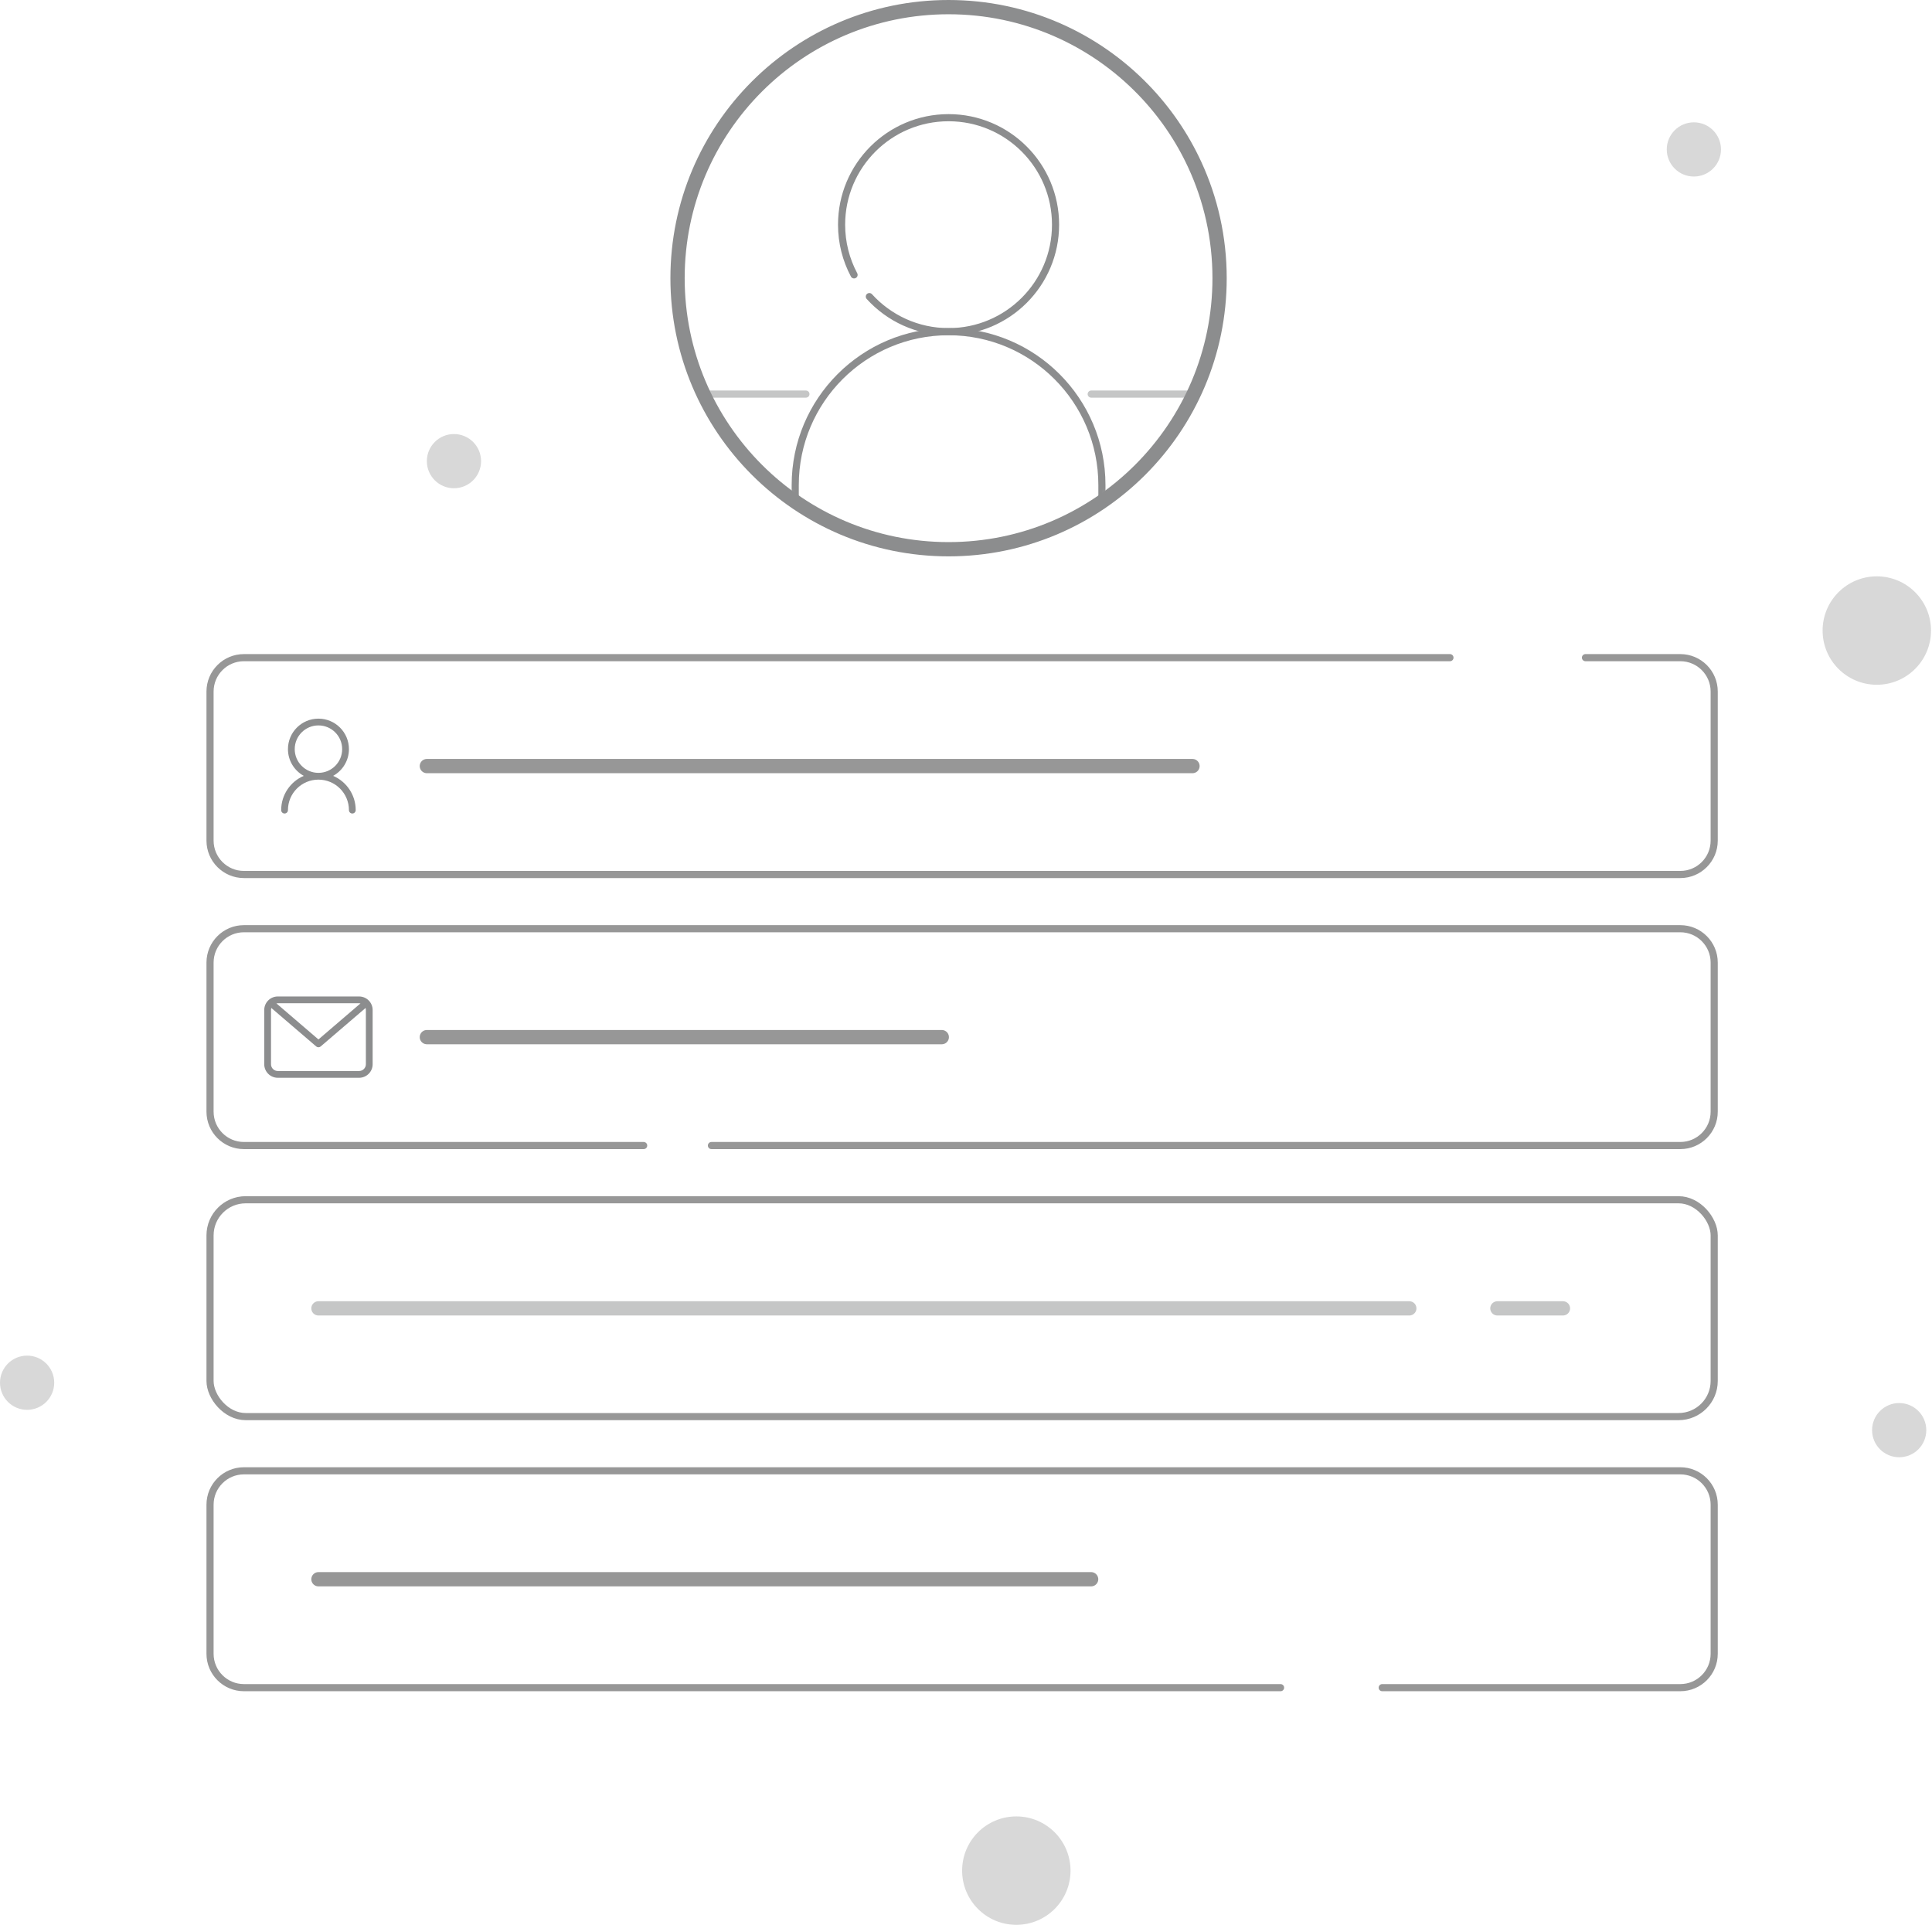<?xml version="1.0" encoding="UTF-8"?>
<svg width="271px" height="270px" viewBox="0 0 271 270" version="1.1" xmlns="http://www.w3.org/2000/svg" xmlns:xlink="http://www.w3.org/1999/xlink">
    <title>Illustration / CMP / Desktop / Password for profile</title>
    <defs>
        <path d="M38.016,76.042 C59.011,76.042 76.031,59.02 76.031,38.021 C76.031,32.35 74.79,26.968 72.563,22.134 C70.763,18.223 68.318,14.671 65.365,11.613 C58.452,4.453 48.754,0 38.016,0 C17.02,0 0,17.023 0,38.021 C0,59.02 17.02,76.042 38.016,76.042 Z" id="path-1"></path>
        <path d="M7.603,0.951 C9.965,0.951 11.88,2.866 11.88,5.228 C11.88,6.843 10.985,8.25 9.663,8.977 C11.526,9.776 12.83,11.627 12.83,13.783 C12.83,14.045 12.618,14.258 12.355,14.258 C12.093,14.258 11.88,14.045 11.88,13.783 C11.88,11.42 9.965,9.505 7.603,9.505 C5.241,9.505 3.326,11.42 3.326,13.783 C3.326,14.045 3.114,14.258 2.851,14.258 C2.589,14.258 2.376,14.045 2.376,13.783 C2.376,11.627 3.681,9.776 5.543,8.976 C4.222,8.25 3.326,6.843 3.326,5.228 C3.326,2.866 5.241,0.951 7.603,0.951 Z M7.603,1.901 C5.766,1.901 4.277,3.391 4.277,5.228 C4.277,7.065 5.766,8.555 7.603,8.555 C9.44,8.555 10.93,7.065 10.93,5.228 C10.93,3.391 9.44,1.901 7.603,1.901 Z" id="path-3"></path>
        <path d="M13.305,1.901 C14.355,1.901 15.206,2.752 15.206,3.802 L15.206,11.406 C15.206,12.456 14.355,13.307 13.305,13.307 L1.901,13.307 C0.851,13.307 -5.90882144e-14,12.456 -5.90882144e-14,11.406 L-5.90882144e-14,3.802 C-5.90882144e-14,2.752 0.851,1.901 1.901,1.901 L13.305,1.901 Z M0.95,3.802 L0.95,11.406 C0.95,11.931 1.376,12.357 1.901,12.357 L13.305,12.357 C13.83,12.357 14.256,11.931 14.256,11.406 L14.256,3.802 C14.256,3.702 14.241,3.606 14.212,3.516 L7.912,8.916 C7.734,9.068 7.472,9.068 7.294,8.916 L0.995,3.515 C0.966,3.606 0.95,3.702 0.95,3.802 Z M13.305,2.852 L1.901,2.852 C1.834,2.852 1.769,2.859 1.706,2.872 L7.603,7.929 L13.501,2.872 C13.438,2.859 13.372,2.852 13.305,2.852 Z" id="path-5"></path>
    </defs>
    <g id="🤓-Case-study" stroke="none" stroke-width="1" fill="none" fill-rule="evenodd">
        <g id="11.0-Complete-profile---contract-holder-" transform="translate(-287, -283)">
            <g id="Illustration-/-CMP-/-Desktop-/-Password-for-profile" transform="translate(287, 284)">
                <ellipse id="Oval-Copy-112" fill="#D8D8D8" cx="142.559" cy="261.396" rx="7.603" ry="7.604"></ellipse>
                <ellipse id="Oval-Copy-109" fill="#D8D8D8" cx="263.258" cy="87.449" rx="7.603" ry="7.604"></ellipse>
                <ellipse id="Oval-Copy-113" fill="#D8D8D8" cx="63.676" cy="63.686" rx="3.802" ry="3.802"></ellipse>
                <ellipse id="Oval-Copy-114" fill="#D8D8D8" cx="266.397" cy="199.611" rx="3.802" ry="3.802"></ellipse>
                <ellipse id="Oval-Copy-110" fill="#D8D8D8" cx="237.598" cy="19.961" rx="3.802" ry="3.802"></ellipse>
                <ellipse id="Oval-Copy-111" fill="#D8D8D8" cx="3.802" cy="192.958" rx="3.802" ry="3.802"></ellipse>
                <g id="Group-3-Copy-2" transform="translate(95.039, 0)">
                    <line x1="3.708" y1="54.28" x2="18.007" y2="54.28" id="Line-17" stroke="#C5C6C6" stroke-linecap="round"></line>
                    <line x1="58.024" y1="54.28" x2="72.318" y2="54.28" id="Line-17-Copy" stroke="#C5C6C6" stroke-linecap="round"></line>
                    <path d="M57.745,5.515 C51.994,2.015 45.24,0 38.016,0 C17.02,0 0,17.023 0,38.021 C0,59.02 17.02,76.042 38.016,76.042 L38.016,76.042 C59.011,76.042 76.031,59.02 76.031,38.021 C76.031,28.175 72.289,19.203 66.149,12.45" id="Path" stroke="#8C8D8E" stroke-width="0.933" stroke-linecap="round"></path>
                    <g id="Path">
                        <mask id="mask-2" fill="white">
                            <use xlink:href="#path-1"></use>
                        </mask>
                        <use id="Mask" stroke="#8C8D8E" stroke-width="2" xlink:href="#path-1"></use>
                        <path d="M26.511,81.045 L59.525,81.045 L59.525,67.037 C59.525,55.157 49.895,45.525 38.016,45.525 C26.137,45.525 16.507,55.157 16.507,67.037 L16.507,81.045 L22.009,81.045" stroke="#8C8D8E" stroke-linecap="round" mask="url(#mask-2)"></path>
                    </g>
                    <path d="M26.904,40.605 C29.65,43.627 33.611,45.525 38.016,45.525 L38.016,45.525 C46.303,45.525 53.022,38.806 53.022,30.517 C53.022,22.228 46.303,15.509 38.016,15.509 C29.728,15.509 23.009,22.228 23.009,30.517 C23.009,33.061 23.642,35.458 24.76,37.557" id="Path" stroke="#8C8D8E" stroke-linecap="round"></path>
                </g>
                <path d="M222.392,91.251 L235.697,91.251 C238.322,91.251 240.449,93.379 240.449,96.004 L240.449,116.915 C240.449,119.54 238.322,121.668 235.697,121.668 L34.214,121.668 C31.59,121.668 29.462,119.54 29.462,116.915 L29.462,96.004 C29.462,93.379 31.59,91.251 34.214,91.251 L34.214,91.251 L203.384,91.251" id="Path" stroke="#979797" stroke-linecap="round"></path>
                <path d="M90.287,159.689 L34.214,159.689 C31.59,159.689 29.462,157.561 29.462,154.936 L29.462,134.025 C29.462,131.4 31.59,129.272 34.214,129.272 L34.214,129.272 L235.697,129.272 C238.322,129.272 240.449,131.4 240.449,134.025 L240.449,154.936 C240.449,157.561 238.322,159.689 235.697,159.689 L99.791,159.689" id="Path" stroke="#979797" stroke-linecap="round"></path>
                <rect id="Rectangle-Copy-117" stroke="#979797" x="29.462" y="167.293" width="210.987" height="30.417" rx="5"></rect>
                <path d="M179.624,235.731 L34.214,235.731 C31.59,235.731 29.462,233.604 29.462,230.979 L29.462,210.067 C29.462,207.442 31.59,205.314 34.214,205.314 L34.214,205.314 L235.697,205.314 C238.322,205.314 240.449,207.442 240.449,210.067 L240.449,230.979 C240.449,233.604 238.322,235.731 235.697,235.731 L193.88,235.731" id="Path" stroke="#979797" stroke-linecap="round"></path>
                <line x1="59.875" y1="106.459" x2="167.269" y2="106.459" id="Line-20-Copy-6" stroke="#979797" stroke-width="2" stroke-linecap="round"></line>
                <line x1="59.875" y1="144.481" x2="132.104" y2="144.481" id="Line-20-Copy-7" stroke="#979797" stroke-width="2" stroke-linecap="round"></line>
                <path d="M44.668,182.527 L197.681,182.527 M210.037,182.527 L219.234,182.527" id="Shape" stroke="#C5C6C6" stroke-width="2" stroke-linecap="round"></path>
                <line x1="44.668" y1="220.523" x2="153.052" y2="220.523" id="Line-20-Copy-9" stroke="#979797" stroke-width="2" stroke-linecap="round"></line>
                <g id="Icon-/-Small-/-Email-Copy-2" transform="translate(37.065, 98.855)">
                    <mask id="mask-4" fill="white">
                        <use xlink:href="#path-3"></use>
                    </mask>
                    <use id="Combined-Shape" fill="#8C8D8E" fill-rule="nonzero" xlink:href="#path-3"></use>
                </g>
                <g id="Icon-/-Small-/-Email-Copy-3" transform="translate(37.065, 136.876)">
                    <mask id="mask-6" fill="white">
                        <use xlink:href="#path-5"></use>
                    </mask>
                    <use id="Combined-Shape" fill="#8C8D8E" fill-rule="nonzero" xlink:href="#path-5"></use>
                </g>
            </g>
        </g>
    </g>
</svg>
